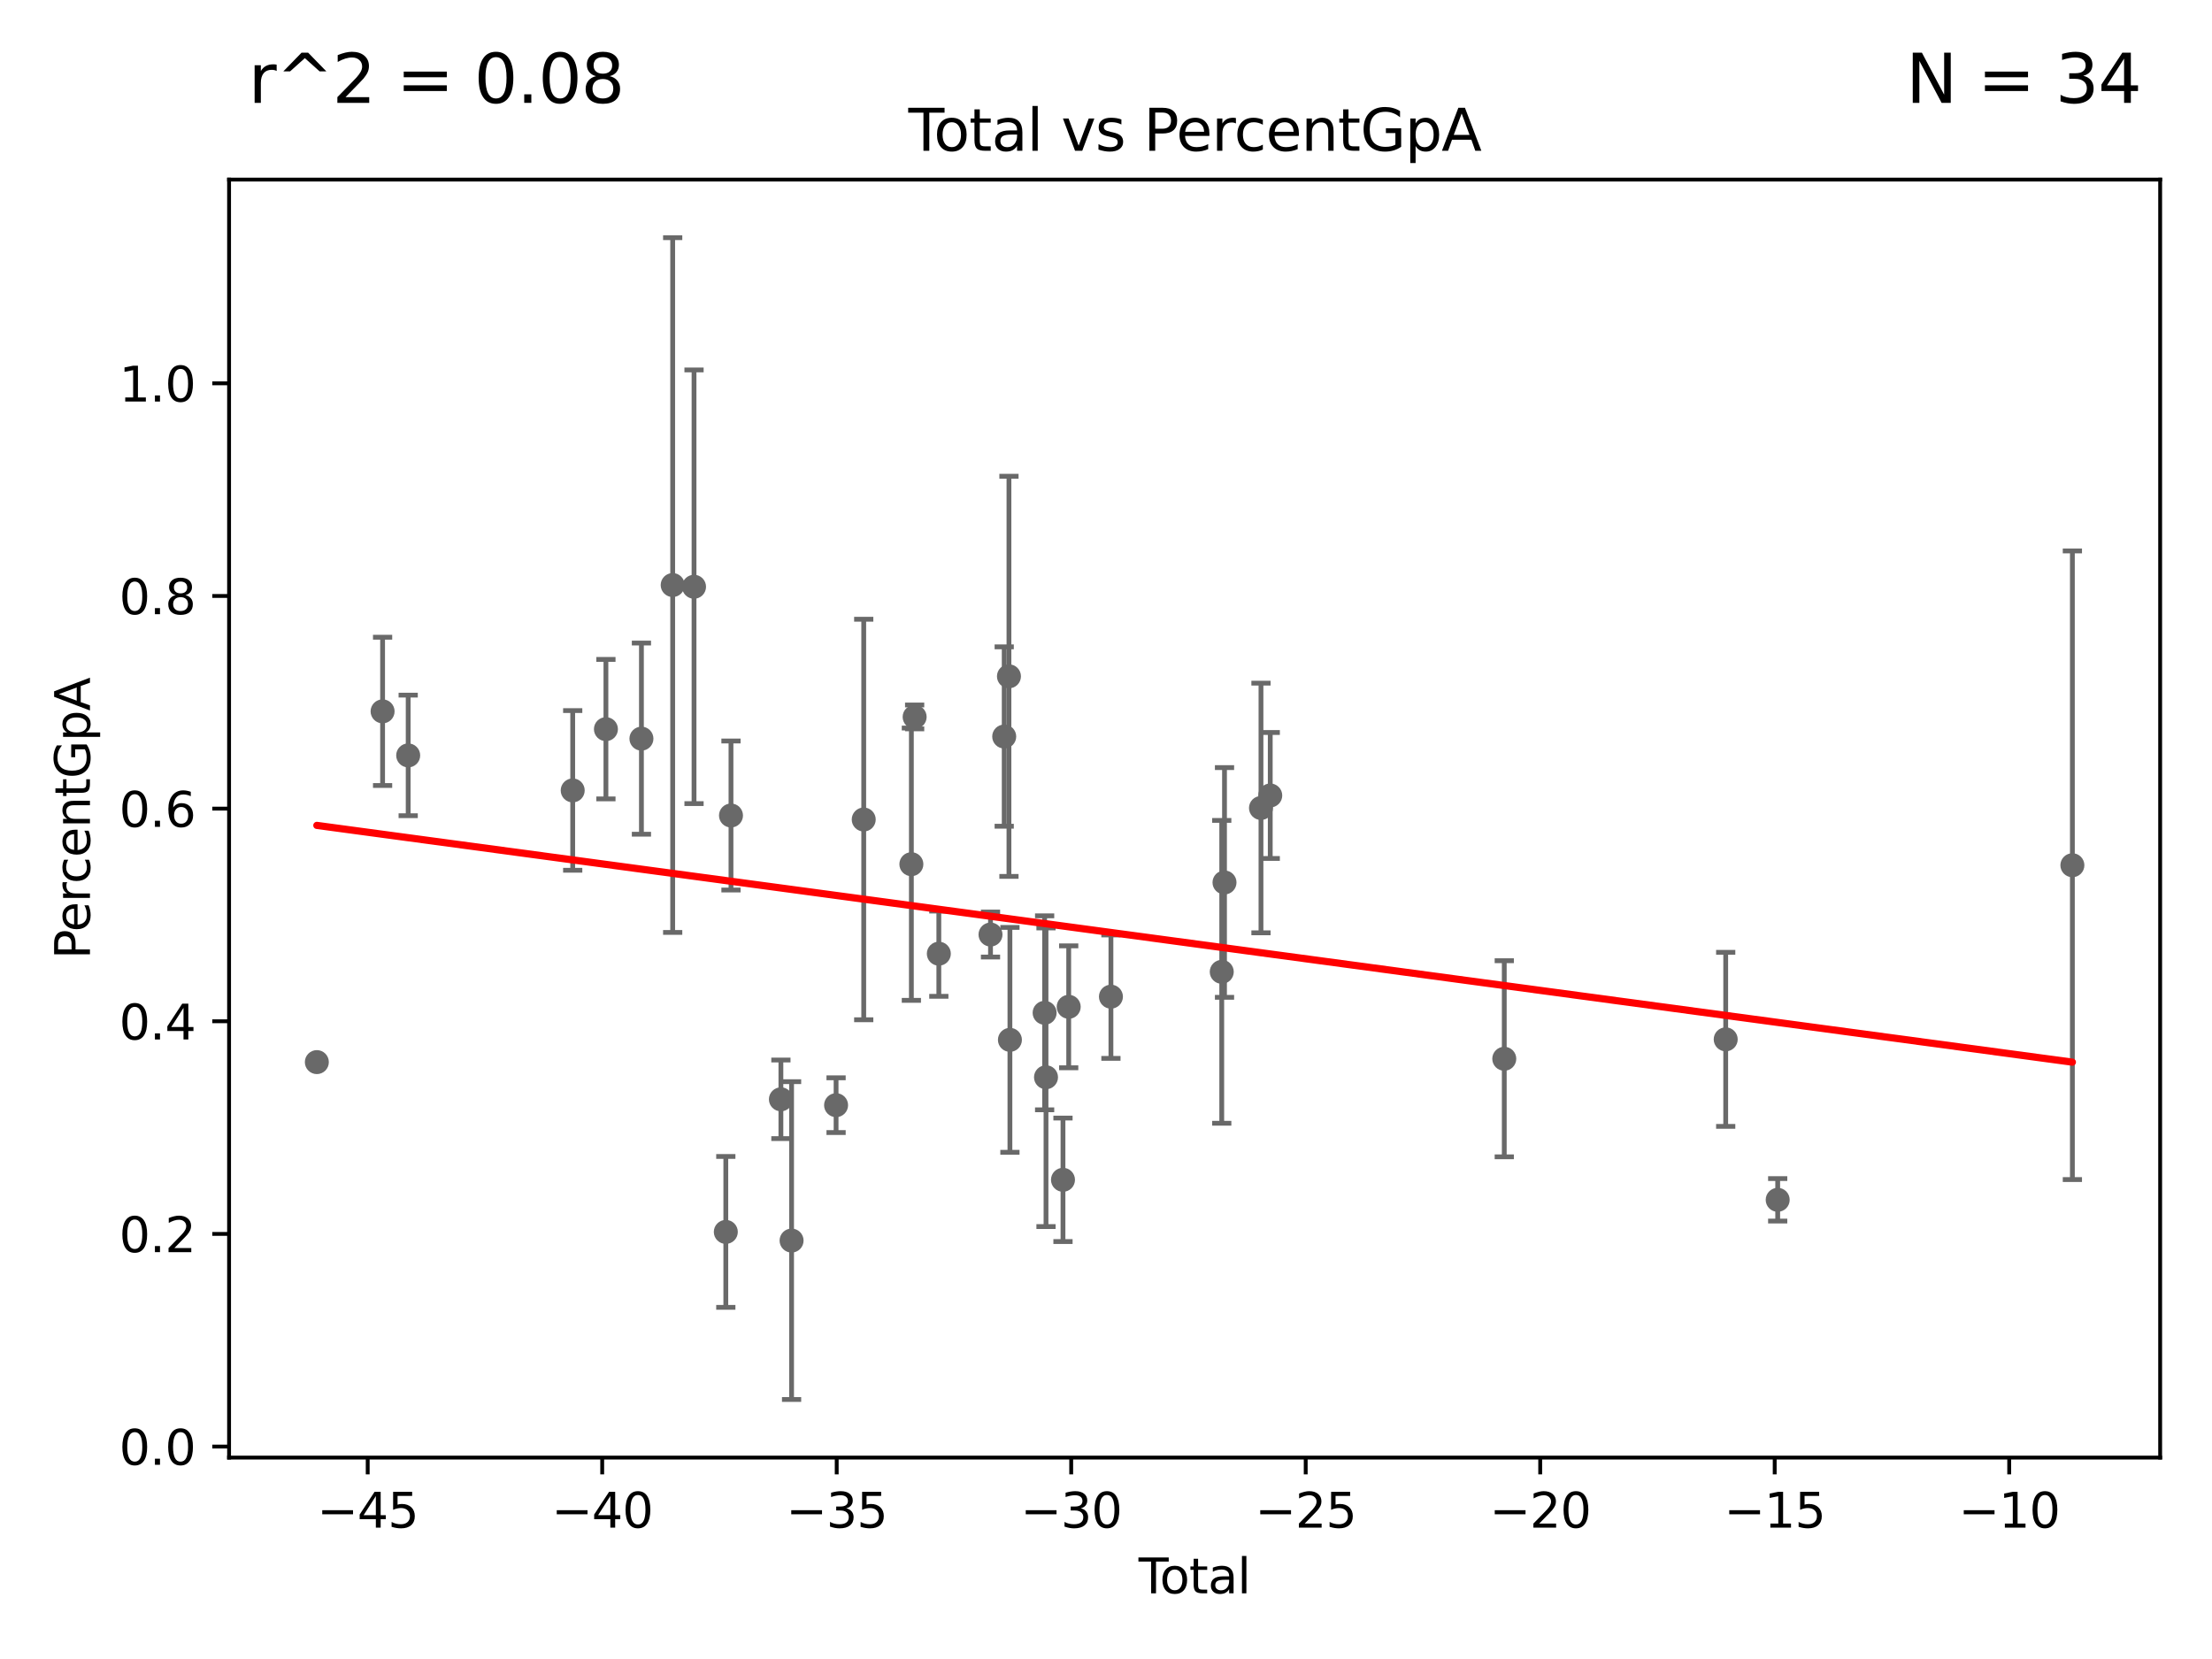 <?xml version="1.0" encoding="utf-8" standalone="no"?>
<!DOCTYPE svg PUBLIC "-//W3C//DTD SVG 1.1//EN"
  "http://www.w3.org/Graphics/SVG/1.1/DTD/svg11.dtd">
<svg xmlns:xlink="http://www.w3.org/1999/xlink" width="460.8pt" height="345.6pt" viewBox="0 0 460.8 345.6" xmlns="http://www.w3.org/2000/svg" version="1.1">
 <defs>
  <style type="text/css">*{stroke-linejoin: round; stroke-linecap: butt}</style>
 </defs>
 <g id="figure_1">
  <g id="patch_1">
   <path d="M 0 345.6 
L 460.8 345.6 
L 460.8 0 
L 0 0 
z
" style="fill: #ffffff"/>
  </g>
  <g id="axes_1">
   <g id="patch_2">
    <path d="M 47.72 303.64 
L 450 303.64 
L 450 37.411 
L 47.72 37.411 
z
" style="fill: #ffffff"/>
   </g>
   <g id="PathCollection_1">
    <defs>
     <path id="m5360272724" d="M 0 1.118 
C 0.297 1.118 0.581 1 0.791 0.791 
C 1 0.581 1.118 0.297 1.118 0 
C 1.118 -0.297 1 -0.581 0.791 -0.791 
C 0.581 -1 0.297 -1.118 0 -1.118 
C -0.297 -1.118 -0.581 -1 -0.791 -0.791 
C -1 -0.581 -1.118 -0.297 -1.118 0 
C -1.118 0.297 -1 0.581 -0.791 0.791 
C -0.581 1 -0.297 1.118 0 1.118 
z
" style="stroke: #696969"/>
    </defs>
    <g clip-path="url(#p14b7d0c9be)">
     <use xlink:href="#m5360272724" x="144.579" y="122.233" style="fill: #696969; stroke: #696969"/>
     <use xlink:href="#m5360272724" x="359.496" y="216.515" style="fill: #696969; stroke: #696969"/>
     <use xlink:href="#m5360272724" x="370.326" y="249.946" style="fill: #696969; stroke: #696969"/>
     <use xlink:href="#m5360272724" x="133.622" y="153.873" style="fill: #696969; stroke: #696969"/>
     <use xlink:href="#m5360272724" x="66.005" y="221.256" style="fill: #696969; stroke: #696969"/>
     <use xlink:href="#m5360272724" x="126.225" y="151.895" style="fill: #696969; stroke: #696969"/>
     <use xlink:href="#m5360272724" x="119.305" y="164.658" style="fill: #696969; stroke: #696969"/>
     <use xlink:href="#m5360272724" x="431.715" y="180.246" style="fill: #696969; stroke: #696969"/>
     <use xlink:href="#m5360272724" x="79.701" y="148.19" style="fill: #696969; stroke: #696969"/>
     <use xlink:href="#m5360272724" x="85.033" y="157.364" style="fill: #696969; stroke: #696969"/>
     <use xlink:href="#m5360272724" x="140.132" y="121.877" style="fill: #696969; stroke: #696969"/>
     <use xlink:href="#m5360272724" x="222.631" y="209.737" style="fill: #696969; stroke: #696969"/>
     <use xlink:href="#m5360272724" x="152.277" y="169.882" style="fill: #696969; stroke: #696969"/>
     <use xlink:href="#m5360272724" x="189.855" y="180.028" style="fill: #696969; stroke: #696969"/>
     <use xlink:href="#m5360272724" x="206.341" y="194.683" style="fill: #696969; stroke: #696969"/>
     <use xlink:href="#m5360272724" x="264.616" y="165.712" style="fill: #696969; stroke: #696969"/>
     <use xlink:href="#m5360272724" x="313.367" y="220.561" style="fill: #696969; stroke: #696969"/>
     <use xlink:href="#m5360272724" x="262.685" y="168.317" style="fill: #696969; stroke: #696969"/>
     <use xlink:href="#m5360272724" x="162.676" y="229.006" style="fill: #696969; stroke: #696969"/>
     <use xlink:href="#m5360272724" x="190.537" y="149.348" style="fill: #696969; stroke: #696969"/>
     <use xlink:href="#m5360272724" x="255.087" y="183.834" style="fill: #696969; stroke: #696969"/>
     <use xlink:href="#m5360272724" x="254.513" y="202.451" style="fill: #696969; stroke: #696969"/>
     <use xlink:href="#m5360272724" x="164.9" y="258.434" style="fill: #696969; stroke: #696969"/>
     <use xlink:href="#m5360272724" x="209.195" y="153.433" style="fill: #696969; stroke: #696969"/>
     <use xlink:href="#m5360272724" x="210.183" y="140.89" style="fill: #696969; stroke: #696969"/>
     <use xlink:href="#m5360272724" x="179.93" y="170.718" style="fill: #696969; stroke: #696969"/>
     <use xlink:href="#m5360272724" x="210.385" y="216.621" style="fill: #696969; stroke: #696969"/>
     <use xlink:href="#m5360272724" x="217.615" y="210.986" style="fill: #696969; stroke: #696969"/>
     <use xlink:href="#m5360272724" x="217.902" y="224.411" style="fill: #696969; stroke: #696969"/>
     <use xlink:href="#m5360272724" x="231.427" y="207.625" style="fill: #696969; stroke: #696969"/>
     <use xlink:href="#m5360272724" x="151.2" y="256.631" style="fill: #696969; stroke: #696969"/>
     <use xlink:href="#m5360272724" x="221.439" y="245.775" style="fill: #696969; stroke: #696969"/>
     <use xlink:href="#m5360272724" x="174.171" y="230.227" style="fill: #696969; stroke: #696969"/>
     <use xlink:href="#m5360272724" x="195.575" y="198.67" style="fill: #696969; stroke: #696969"/>
    </g>
   </g>
   <g id="matplotlib.axis_1">
    <g id="xtick_1">
     <g id="line2d_1">
      <defs>
       <path id="m907063dc72" d="M 0 0 
L 0 3.5 
" style="stroke: #000000; stroke-width: 0.8"/>
      </defs>
      <g>
       <use xlink:href="#m907063dc72" x="76.599" y="303.64" style="stroke: #000000; stroke-width: 0.8"/>
      </g>
     </g>
     <g id="text_1">
      <!-- −45 -->
      <g transform="translate(66.047 318.238)scale(0.1 -0.1)">
       <defs>
        <path id="DejaVuSans-2212" d="M 678 2272 
L 4684 2272 
L 4684 1741 
L 678 1741 
L 678 2272 
z
" transform="scale(0.016)"/>
        <path id="DejaVuSans-34" d="M 2419 4116 
L 825 1625 
L 2419 1625 
L 2419 4116 
z
M 2253 4666 
L 3047 4666 
L 3047 1625 
L 3713 1625 
L 3713 1100 
L 3047 1100 
L 3047 0 
L 2419 0 
L 2419 1100 
L 313 1100 
L 313 1709 
L 2253 4666 
z
" transform="scale(0.016)"/>
        <path id="DejaVuSans-35" d="M 691 4666 
L 3169 4666 
L 3169 4134 
L 1269 4134 
L 1269 2991 
Q 1406 3038 1543 3061 
Q 1681 3084 1819 3084 
Q 2600 3084 3056 2656 
Q 3513 2228 3513 1497 
Q 3513 744 3044 326 
Q 2575 -91 1722 -91 
Q 1428 -91 1123 -41 
Q 819 9 494 109 
L 494 744 
Q 775 591 1075 516 
Q 1375 441 1709 441 
Q 2250 441 2565 725 
Q 2881 1009 2881 1497 
Q 2881 1984 2565 2268 
Q 2250 2553 1709 2553 
Q 1456 2553 1204 2497 
Q 953 2441 691 2322 
L 691 4666 
z
" transform="scale(0.016)"/>
       </defs>
       <use xlink:href="#DejaVuSans-2212"/>
       <use xlink:href="#DejaVuSans-34" x="83.789"/>
       <use xlink:href="#DejaVuSans-35" x="147.412"/>
      </g>
     </g>
    </g>
    <g id="xtick_2">
     <g id="line2d_2">
      <g>
       <use xlink:href="#m907063dc72" x="125.45" y="303.64" style="stroke: #000000; stroke-width: 0.8"/>
      </g>
     </g>
     <g id="text_2">
      <!-- −40 -->
      <g transform="translate(114.898 318.238)scale(0.1 -0.1)">
       <defs>
        <path id="DejaVuSans-30" d="M 2034 4250 
Q 1547 4250 1301 3770 
Q 1056 3291 1056 2328 
Q 1056 1369 1301 889 
Q 1547 409 2034 409 
Q 2525 409 2770 889 
Q 3016 1369 3016 2328 
Q 3016 3291 2770 3770 
Q 2525 4250 2034 4250 
z
M 2034 4750 
Q 2819 4750 3233 4129 
Q 3647 3509 3647 2328 
Q 3647 1150 3233 529 
Q 2819 -91 2034 -91 
Q 1250 -91 836 529 
Q 422 1150 422 2328 
Q 422 3509 836 4129 
Q 1250 4750 2034 4750 
z
" transform="scale(0.016)"/>
       </defs>
       <use xlink:href="#DejaVuSans-2212"/>
       <use xlink:href="#DejaVuSans-34" x="83.789"/>
       <use xlink:href="#DejaVuSans-30" x="147.412"/>
      </g>
     </g>
    </g>
    <g id="xtick_3">
     <g id="line2d_3">
      <g>
       <use xlink:href="#m907063dc72" x="174.301" y="303.64" style="stroke: #000000; stroke-width: 0.8"/>
      </g>
     </g>
     <g id="text_3">
      <!-- −35 -->
      <g transform="translate(163.748 318.238)scale(0.1 -0.1)">
       <defs>
        <path id="DejaVuSans-33" d="M 2597 2516 
Q 3050 2419 3304 2112 
Q 3559 1806 3559 1356 
Q 3559 666 3084 287 
Q 2609 -91 1734 -91 
Q 1441 -91 1130 -33 
Q 819 25 488 141 
L 488 750 
Q 750 597 1062 519 
Q 1375 441 1716 441 
Q 2309 441 2620 675 
Q 2931 909 2931 1356 
Q 2931 1769 2642 2001 
Q 2353 2234 1838 2234 
L 1294 2234 
L 1294 2753 
L 1863 2753 
Q 2328 2753 2575 2939 
Q 2822 3125 2822 3475 
Q 2822 3834 2567 4026 
Q 2313 4219 1838 4219 
Q 1578 4219 1281 4162 
Q 984 4106 628 3988 
L 628 4550 
Q 988 4650 1302 4700 
Q 1616 4750 1894 4750 
Q 2613 4750 3031 4423 
Q 3450 4097 3450 3541 
Q 3450 3153 3228 2886 
Q 3006 2619 2597 2516 
z
" transform="scale(0.016)"/>
       </defs>
       <use xlink:href="#DejaVuSans-2212"/>
       <use xlink:href="#DejaVuSans-33" x="83.789"/>
       <use xlink:href="#DejaVuSans-35" x="147.412"/>
      </g>
     </g>
    </g>
    <g id="xtick_4">
     <g id="line2d_4">
      <g>
       <use xlink:href="#m907063dc72" x="223.151" y="303.64" style="stroke: #000000; stroke-width: 0.8"/>
      </g>
     </g>
     <g id="text_4">
      <!-- −30 -->
      <g transform="translate(212.599 318.238)scale(0.1 -0.1)">
       <use xlink:href="#DejaVuSans-2212"/>
       <use xlink:href="#DejaVuSans-33" x="83.789"/>
       <use xlink:href="#DejaVuSans-30" x="147.412"/>
      </g>
     </g>
    </g>
    <g id="xtick_5">
     <g id="line2d_5">
      <g>
       <use xlink:href="#m907063dc72" x="272.002" y="303.64" style="stroke: #000000; stroke-width: 0.8"/>
      </g>
     </g>
     <g id="text_5">
      <!-- −25 -->
      <g transform="translate(261.45 318.238)scale(0.1 -0.1)">
       <defs>
        <path id="DejaVuSans-32" d="M 1228 531 
L 3431 531 
L 3431 0 
L 469 0 
L 469 531 
Q 828 903 1448 1529 
Q 2069 2156 2228 2338 
Q 2531 2678 2651 2914 
Q 2772 3150 2772 3378 
Q 2772 3750 2511 3984 
Q 2250 4219 1831 4219 
Q 1534 4219 1204 4116 
Q 875 4013 500 3803 
L 500 4441 
Q 881 4594 1212 4672 
Q 1544 4750 1819 4750 
Q 2544 4750 2975 4387 
Q 3406 4025 3406 3419 
Q 3406 3131 3298 2873 
Q 3191 2616 2906 2266 
Q 2828 2175 2409 1742 
Q 1991 1309 1228 531 
z
" transform="scale(0.016)"/>
       </defs>
       <use xlink:href="#DejaVuSans-2212"/>
       <use xlink:href="#DejaVuSans-32" x="83.789"/>
       <use xlink:href="#DejaVuSans-35" x="147.412"/>
      </g>
     </g>
    </g>
    <g id="xtick_6">
     <g id="line2d_6">
      <g>
       <use xlink:href="#m907063dc72" x="320.853" y="303.64" style="stroke: #000000; stroke-width: 0.8"/>
      </g>
     </g>
     <g id="text_6">
      <!-- −20 -->
      <g transform="translate(310.3 318.238)scale(0.1 -0.1)">
       <use xlink:href="#DejaVuSans-2212"/>
       <use xlink:href="#DejaVuSans-32" x="83.789"/>
       <use xlink:href="#DejaVuSans-30" x="147.412"/>
      </g>
     </g>
    </g>
    <g id="xtick_7">
     <g id="line2d_7">
      <g>
       <use xlink:href="#m907063dc72" x="369.703" y="303.64" style="stroke: #000000; stroke-width: 0.8"/>
      </g>
     </g>
     <g id="text_7">
      <!-- −15 -->
      <g transform="translate(359.151 318.238)scale(0.1 -0.1)">
       <defs>
        <path id="DejaVuSans-31" d="M 794 531 
L 1825 531 
L 1825 4091 
L 703 3866 
L 703 4441 
L 1819 4666 
L 2450 4666 
L 2450 531 
L 3481 531 
L 3481 0 
L 794 0 
L 794 531 
z
" transform="scale(0.016)"/>
       </defs>
       <use xlink:href="#DejaVuSans-2212"/>
       <use xlink:href="#DejaVuSans-31" x="83.789"/>
       <use xlink:href="#DejaVuSans-35" x="147.412"/>
      </g>
     </g>
    </g>
    <g id="xtick_8">
     <g id="line2d_8">
      <g>
       <use xlink:href="#m907063dc72" x="418.554" y="303.64" style="stroke: #000000; stroke-width: 0.8"/>
      </g>
     </g>
     <g id="text_8">
      <!-- −10 -->
      <g transform="translate(408.002 318.238)scale(0.1 -0.1)">
       <use xlink:href="#DejaVuSans-2212"/>
       <use xlink:href="#DejaVuSans-31" x="83.789"/>
       <use xlink:href="#DejaVuSans-30" x="147.412"/>
      </g>
     </g>
    </g>
    <g id="text_9">
     <!-- Total -->
     <g transform="translate(237.183 331.917)scale(0.1 -0.1)">
      <defs>
       <path id="DejaVuSans-54" d="M -19 4666 
L 3928 4666 
L 3928 4134 
L 2272 4134 
L 2272 0 
L 1638 0 
L 1638 4134 
L -19 4134 
L -19 4666 
z
" transform="scale(0.016)"/>
       <path id="DejaVuSans-6f" d="M 1959 3097 
Q 1497 3097 1228 2736 
Q 959 2375 959 1747 
Q 959 1119 1226 758 
Q 1494 397 1959 397 
Q 2419 397 2687 759 
Q 2956 1122 2956 1747 
Q 2956 2369 2687 2733 
Q 2419 3097 1959 3097 
z
M 1959 3584 
Q 2709 3584 3137 3096 
Q 3566 2609 3566 1747 
Q 3566 888 3137 398 
Q 2709 -91 1959 -91 
Q 1206 -91 779 398 
Q 353 888 353 1747 
Q 353 2609 779 3096 
Q 1206 3584 1959 3584 
z
" transform="scale(0.016)"/>
       <path id="DejaVuSans-74" d="M 1172 4494 
L 1172 3500 
L 2356 3500 
L 2356 3053 
L 1172 3053 
L 1172 1153 
Q 1172 725 1289 603 
Q 1406 481 1766 481 
L 2356 481 
L 2356 0 
L 1766 0 
Q 1100 0 847 248 
Q 594 497 594 1153 
L 594 3053 
L 172 3053 
L 172 3500 
L 594 3500 
L 594 4494 
L 1172 4494 
z
" transform="scale(0.016)"/>
       <path id="DejaVuSans-61" d="M 2194 1759 
Q 1497 1759 1228 1600 
Q 959 1441 959 1056 
Q 959 750 1161 570 
Q 1363 391 1709 391 
Q 2188 391 2477 730 
Q 2766 1069 2766 1631 
L 2766 1759 
L 2194 1759 
z
M 3341 1997 
L 3341 0 
L 2766 0 
L 2766 531 
Q 2569 213 2275 61 
Q 1981 -91 1556 -91 
Q 1019 -91 701 211 
Q 384 513 384 1019 
Q 384 1609 779 1909 
Q 1175 2209 1959 2209 
L 2766 2209 
L 2766 2266 
Q 2766 2663 2505 2880 
Q 2244 3097 1772 3097 
Q 1472 3097 1187 3025 
Q 903 2953 641 2809 
L 641 3341 
Q 956 3463 1253 3523 
Q 1550 3584 1831 3584 
Q 2591 3584 2966 3190 
Q 3341 2797 3341 1997 
z
" transform="scale(0.016)"/>
       <path id="DejaVuSans-6c" d="M 603 4863 
L 1178 4863 
L 1178 0 
L 603 0 
L 603 4863 
z
" transform="scale(0.016)"/>
      </defs>
      <use xlink:href="#DejaVuSans-54"/>
      <use xlink:href="#DejaVuSans-6f" x="44.084"/>
      <use xlink:href="#DejaVuSans-74" x="105.266"/>
      <use xlink:href="#DejaVuSans-61" x="144.475"/>
      <use xlink:href="#DejaVuSans-6c" x="205.754"/>
     </g>
    </g>
   </g>
   <g id="matplotlib.axis_2">
    <g id="ytick_1">
     <g id="line2d_9">
      <defs>
       <path id="md7bda07e47" d="M 0 0 
L -3.5 0 
" style="stroke: #000000; stroke-width: 0.8"/>
      </defs>
      <g>
       <use xlink:href="#md7bda07e47" x="47.72" y="301.343" style="stroke: #000000; stroke-width: 0.8"/>
      </g>
     </g>
     <g id="text_10">
      <!-- 0.0 -->
      <g transform="translate(24.817 305.142)scale(0.1 -0.1)">
       <defs>
        <path id="DejaVuSans-2e" d="M 684 794 
L 1344 794 
L 1344 0 
L 684 0 
L 684 794 
z
" transform="scale(0.016)"/>
       </defs>
       <use xlink:href="#DejaVuSans-30"/>
       <use xlink:href="#DejaVuSans-2e" x="63.623"/>
       <use xlink:href="#DejaVuSans-30" x="95.41"/>
      </g>
     </g>
    </g>
    <g id="ytick_2">
     <g id="line2d_10">
      <g>
       <use xlink:href="#md7bda07e47" x="47.72" y="257.044" style="stroke: #000000; stroke-width: 0.8"/>
      </g>
     </g>
     <g id="text_11">
      <!-- 0.2 -->
      <g transform="translate(24.817 260.844)scale(0.1 -0.1)">
       <use xlink:href="#DejaVuSans-30"/>
       <use xlink:href="#DejaVuSans-2e" x="63.623"/>
       <use xlink:href="#DejaVuSans-32" x="95.41"/>
      </g>
     </g>
    </g>
    <g id="ytick_3">
     <g id="line2d_11">
      <g>
       <use xlink:href="#md7bda07e47" x="47.72" y="212.746" style="stroke: #000000; stroke-width: 0.8"/>
      </g>
     </g>
     <g id="text_12">
      <!-- 0.4 -->
      <g transform="translate(24.817 216.545)scale(0.1 -0.1)">
       <use xlink:href="#DejaVuSans-30"/>
       <use xlink:href="#DejaVuSans-2e" x="63.623"/>
       <use xlink:href="#DejaVuSans-34" x="95.41"/>
      </g>
     </g>
    </g>
    <g id="ytick_4">
     <g id="line2d_12">
      <g>
       <use xlink:href="#md7bda07e47" x="47.72" y="168.448" style="stroke: #000000; stroke-width: 0.8"/>
      </g>
     </g>
     <g id="text_13">
      <!-- 0.6 -->
      <g transform="translate(24.817 172.247)scale(0.1 -0.1)">
       <defs>
        <path id="DejaVuSans-36" d="M 2113 2584 
Q 1688 2584 1439 2293 
Q 1191 2003 1191 1497 
Q 1191 994 1439 701 
Q 1688 409 2113 409 
Q 2538 409 2786 701 
Q 3034 994 3034 1497 
Q 3034 2003 2786 2293 
Q 2538 2584 2113 2584 
z
M 3366 4563 
L 3366 3988 
Q 3128 4100 2886 4159 
Q 2644 4219 2406 4219 
Q 1781 4219 1451 3797 
Q 1122 3375 1075 2522 
Q 1259 2794 1537 2939 
Q 1816 3084 2150 3084 
Q 2853 3084 3261 2657 
Q 3669 2231 3669 1497 
Q 3669 778 3244 343 
Q 2819 -91 2113 -91 
Q 1303 -91 875 529 
Q 447 1150 447 2328 
Q 447 3434 972 4092 
Q 1497 4750 2381 4750 
Q 2619 4750 2861 4703 
Q 3103 4656 3366 4563 
z
" transform="scale(0.016)"/>
       </defs>
       <use xlink:href="#DejaVuSans-30"/>
       <use xlink:href="#DejaVuSans-2e" x="63.623"/>
       <use xlink:href="#DejaVuSans-36" x="95.41"/>
      </g>
     </g>
    </g>
    <g id="ytick_5">
     <g id="line2d_13">
      <g>
       <use xlink:href="#md7bda07e47" x="47.72" y="124.149" style="stroke: #000000; stroke-width: 0.8"/>
      </g>
     </g>
     <g id="text_14">
      <!-- 0.8 -->
      <g transform="translate(24.817 127.948)scale(0.1 -0.1)">
       <defs>
        <path id="DejaVuSans-38" d="M 2034 2216 
Q 1584 2216 1326 1975 
Q 1069 1734 1069 1313 
Q 1069 891 1326 650 
Q 1584 409 2034 409 
Q 2484 409 2743 651 
Q 3003 894 3003 1313 
Q 3003 1734 2745 1975 
Q 2488 2216 2034 2216 
z
M 1403 2484 
Q 997 2584 770 2862 
Q 544 3141 544 3541 
Q 544 4100 942 4425 
Q 1341 4750 2034 4750 
Q 2731 4750 3128 4425 
Q 3525 4100 3525 3541 
Q 3525 3141 3298 2862 
Q 3072 2584 2669 2484 
Q 3125 2378 3379 2068 
Q 3634 1759 3634 1313 
Q 3634 634 3220 271 
Q 2806 -91 2034 -91 
Q 1263 -91 848 271 
Q 434 634 434 1313 
Q 434 1759 690 2068 
Q 947 2378 1403 2484 
z
M 1172 3481 
Q 1172 3119 1398 2916 
Q 1625 2713 2034 2713 
Q 2441 2713 2670 2916 
Q 2900 3119 2900 3481 
Q 2900 3844 2670 4047 
Q 2441 4250 2034 4250 
Q 1625 4250 1398 4047 
Q 1172 3844 1172 3481 
z
" transform="scale(0.016)"/>
       </defs>
       <use xlink:href="#DejaVuSans-30"/>
       <use xlink:href="#DejaVuSans-2e" x="63.623"/>
       <use xlink:href="#DejaVuSans-38" x="95.41"/>
      </g>
     </g>
    </g>
    <g id="ytick_6">
     <g id="line2d_14">
      <g>
       <use xlink:href="#md7bda07e47" x="47.72" y="79.851" style="stroke: #000000; stroke-width: 0.8"/>
      </g>
     </g>
     <g id="text_15">
      <!-- 1.0 -->
      <g transform="translate(24.817 83.65)scale(0.1 -0.1)">
       <use xlink:href="#DejaVuSans-31"/>
       <use xlink:href="#DejaVuSans-2e" x="63.623"/>
       <use xlink:href="#DejaVuSans-30" x="95.41"/>
      </g>
     </g>
    </g>
    <g id="text_16">
     <!-- PercentGpA -->
     <g transform="translate(18.737 199.802)rotate(-90)scale(0.1 -0.1)">
      <defs>
       <path id="DejaVuSans-50" d="M 1259 4147 
L 1259 2394 
L 2053 2394 
Q 2494 2394 2734 2622 
Q 2975 2850 2975 3272 
Q 2975 3691 2734 3919 
Q 2494 4147 2053 4147 
L 1259 4147 
z
M 628 4666 
L 2053 4666 
Q 2838 4666 3239 4311 
Q 3641 3956 3641 3272 
Q 3641 2581 3239 2228 
Q 2838 1875 2053 1875 
L 1259 1875 
L 1259 0 
L 628 0 
L 628 4666 
z
" transform="scale(0.016)"/>
       <path id="DejaVuSans-65" d="M 3597 1894 
L 3597 1613 
L 953 1613 
Q 991 1019 1311 708 
Q 1631 397 2203 397 
Q 2534 397 2845 478 
Q 3156 559 3463 722 
L 3463 178 
Q 3153 47 2828 -22 
Q 2503 -91 2169 -91 
Q 1331 -91 842 396 
Q 353 884 353 1716 
Q 353 2575 817 3079 
Q 1281 3584 2069 3584 
Q 2775 3584 3186 3129 
Q 3597 2675 3597 1894 
z
M 3022 2063 
Q 3016 2534 2758 2815 
Q 2500 3097 2075 3097 
Q 1594 3097 1305 2825 
Q 1016 2553 972 2059 
L 3022 2063 
z
" transform="scale(0.016)"/>
       <path id="DejaVuSans-72" d="M 2631 2963 
Q 2534 3019 2420 3045 
Q 2306 3072 2169 3072 
Q 1681 3072 1420 2755 
Q 1159 2438 1159 1844 
L 1159 0 
L 581 0 
L 581 3500 
L 1159 3500 
L 1159 2956 
Q 1341 3275 1631 3429 
Q 1922 3584 2338 3584 
Q 2397 3584 2469 3576 
Q 2541 3569 2628 3553 
L 2631 2963 
z
" transform="scale(0.016)"/>
       <path id="DejaVuSans-63" d="M 3122 3366 
L 3122 2828 
Q 2878 2963 2633 3030 
Q 2388 3097 2138 3097 
Q 1578 3097 1268 2742 
Q 959 2388 959 1747 
Q 959 1106 1268 751 
Q 1578 397 2138 397 
Q 2388 397 2633 464 
Q 2878 531 3122 666 
L 3122 134 
Q 2881 22 2623 -34 
Q 2366 -91 2075 -91 
Q 1284 -91 818 406 
Q 353 903 353 1747 
Q 353 2603 823 3093 
Q 1294 3584 2113 3584 
Q 2378 3584 2631 3529 
Q 2884 3475 3122 3366 
z
" transform="scale(0.016)"/>
       <path id="DejaVuSans-6e" d="M 3513 2113 
L 3513 0 
L 2938 0 
L 2938 2094 
Q 2938 2591 2744 2837 
Q 2550 3084 2163 3084 
Q 1697 3084 1428 2787 
Q 1159 2491 1159 1978 
L 1159 0 
L 581 0 
L 581 3500 
L 1159 3500 
L 1159 2956 
Q 1366 3272 1645 3428 
Q 1925 3584 2291 3584 
Q 2894 3584 3203 3211 
Q 3513 2838 3513 2113 
z
" transform="scale(0.016)"/>
       <path id="DejaVuSans-47" d="M 3809 666 
L 3809 1919 
L 2778 1919 
L 2778 2438 
L 4434 2438 
L 4434 434 
Q 4069 175 3628 42 
Q 3188 -91 2688 -91 
Q 1594 -91 976 548 
Q 359 1188 359 2328 
Q 359 3472 976 4111 
Q 1594 4750 2688 4750 
Q 3144 4750 3555 4637 
Q 3966 4525 4313 4306 
L 4313 3634 
Q 3963 3931 3569 4081 
Q 3175 4231 2741 4231 
Q 1884 4231 1454 3753 
Q 1025 3275 1025 2328 
Q 1025 1384 1454 906 
Q 1884 428 2741 428 
Q 3075 428 3337 486 
Q 3600 544 3809 666 
z
" transform="scale(0.016)"/>
       <path id="DejaVuSans-70" d="M 1159 525 
L 1159 -1331 
L 581 -1331 
L 581 3500 
L 1159 3500 
L 1159 2969 
Q 1341 3281 1617 3432 
Q 1894 3584 2278 3584 
Q 2916 3584 3314 3078 
Q 3713 2572 3713 1747 
Q 3713 922 3314 415 
Q 2916 -91 2278 -91 
Q 1894 -91 1617 61 
Q 1341 213 1159 525 
z
M 3116 1747 
Q 3116 2381 2855 2742 
Q 2594 3103 2138 3103 
Q 1681 3103 1420 2742 
Q 1159 2381 1159 1747 
Q 1159 1113 1420 752 
Q 1681 391 2138 391 
Q 2594 391 2855 752 
Q 3116 1113 3116 1747 
z
" transform="scale(0.016)"/>
       <path id="DejaVuSans-41" d="M 2188 4044 
L 1331 1722 
L 3047 1722 
L 2188 4044 
z
M 1831 4666 
L 2547 4666 
L 4325 0 
L 3669 0 
L 3244 1197 
L 1141 1197 
L 716 0 
L 50 0 
L 1831 4666 
z
" transform="scale(0.016)"/>
      </defs>
      <use xlink:href="#DejaVuSans-50"/>
      <use xlink:href="#DejaVuSans-65" x="56.678"/>
      <use xlink:href="#DejaVuSans-72" x="118.201"/>
      <use xlink:href="#DejaVuSans-63" x="157.064"/>
      <use xlink:href="#DejaVuSans-65" x="212.045"/>
      <use xlink:href="#DejaVuSans-6e" x="273.568"/>
      <use xlink:href="#DejaVuSans-74" x="336.947"/>
      <use xlink:href="#DejaVuSans-47" x="376.156"/>
      <use xlink:href="#DejaVuSans-70" x="453.646"/>
      <use xlink:href="#DejaVuSans-41" x="517.123"/>
     </g>
    </g>
   </g>
   <g id="LineCollection_1">
    <path d="M 144.579 167.402 
L 144.579 77.064 
" clip-path="url(#p14b7d0c9be)" style="fill: none; stroke: #696969"/>
    <path d="M 359.496 234.644 
L 359.496 198.387 
" clip-path="url(#p14b7d0c9be)" style="fill: none; stroke: #696969"/>
    <path d="M 370.326 254.368 
L 370.326 245.524 
" clip-path="url(#p14b7d0c9be)" style="fill: none; stroke: #696969"/>
    <path d="M 133.622 173.785 
L 133.622 133.961 
" clip-path="url(#p14b7d0c9be)" style="fill: none; stroke: #696969"/>
    <path d="M 66.005 221.884 
L 66.005 220.628 
" clip-path="url(#p14b7d0c9be)" style="fill: none; stroke: #696969"/>
    <path d="M 126.225 166.423 
L 126.225 137.367 
" clip-path="url(#p14b7d0c9be)" style="fill: none; stroke: #696969"/>
    <path d="M 119.305 181.292 
L 119.305 148.025 
" clip-path="url(#p14b7d0c9be)" style="fill: none; stroke: #696969"/>
    <path d="M 431.715 245.723 
L 431.715 114.77 
" clip-path="url(#p14b7d0c9be)" style="fill: none; stroke: #696969"/>
    <path d="M 79.701 163.632 
L 79.701 132.748 
" clip-path="url(#p14b7d0c9be)" style="fill: none; stroke: #696969"/>
    <path d="M 85.033 169.924 
L 85.033 144.804 
" clip-path="url(#p14b7d0c9be)" style="fill: none; stroke: #696969"/>
    <path d="M 140.132 194.241 
L 140.132 49.513 
" clip-path="url(#p14b7d0c9be)" style="fill: none; stroke: #696969"/>
    <path d="M 222.631 222.436 
L 222.631 197.037 
" clip-path="url(#p14b7d0c9be)" style="fill: none; stroke: #696969"/>
    <path d="M 152.277 185.404 
L 152.277 154.361 
" clip-path="url(#p14b7d0c9be)" style="fill: none; stroke: #696969"/>
    <path d="M 189.855 208.394 
L 189.855 151.662 
" clip-path="url(#p14b7d0c9be)" style="fill: none; stroke: #696969"/>
    <path d="M 206.341 199.369 
L 206.341 189.997 
" clip-path="url(#p14b7d0c9be)" style="fill: none; stroke: #696969"/>
    <path d="M 264.616 178.831 
L 264.616 152.592 
" clip-path="url(#p14b7d0c9be)" style="fill: none; stroke: #696969"/>
    <path d="M 313.367 240.988 
L 313.367 200.133 
" clip-path="url(#p14b7d0c9be)" style="fill: none; stroke: #696969"/>
    <path d="M 262.685 194.322 
L 262.685 142.312 
" clip-path="url(#p14b7d0c9be)" style="fill: none; stroke: #696969"/>
    <path d="M 162.676 237.193 
L 162.676 220.818 
" clip-path="url(#p14b7d0c9be)" style="fill: none; stroke: #696969"/>
    <path d="M 190.537 151.835 
L 190.537 146.861 
" clip-path="url(#p14b7d0c9be)" style="fill: none; stroke: #696969"/>
    <path d="M 255.087 207.763 
L 255.087 159.905 
" clip-path="url(#p14b7d0c9be)" style="fill: none; stroke: #696969"/>
    <path d="M 254.513 233.992 
L 254.513 170.91 
" clip-path="url(#p14b7d0c9be)" style="fill: none; stroke: #696969"/>
    <path d="M 164.9 291.539 
L 164.9 225.329 
" clip-path="url(#p14b7d0c9be)" style="fill: none; stroke: #696969"/>
    <path d="M 209.195 172.117 
L 209.195 134.75 
" clip-path="url(#p14b7d0c9be)" style="fill: none; stroke: #696969"/>
    <path d="M 210.183 182.566 
L 210.183 99.214 
" clip-path="url(#p14b7d0c9be)" style="fill: none; stroke: #696969"/>
    <path d="M 179.93 212.435 
L 179.93 129 
" clip-path="url(#p14b7d0c9be)" style="fill: none; stroke: #696969"/>
    <path d="M 210.385 240.047 
L 210.385 193.195 
" clip-path="url(#p14b7d0c9be)" style="fill: none; stroke: #696969"/>
    <path d="M 217.615 231.189 
L 217.615 190.783 
" clip-path="url(#p14b7d0c9be)" style="fill: none; stroke: #696969"/>
    <path d="M 217.902 255.518 
L 217.902 193.305 
" clip-path="url(#p14b7d0c9be)" style="fill: none; stroke: #696969"/>
    <path d="M 231.427 220.479 
L 231.427 194.77 
" clip-path="url(#p14b7d0c9be)" style="fill: none; stroke: #696969"/>
    <path d="M 151.2 272.348 
L 151.2 240.914 
" clip-path="url(#p14b7d0c9be)" style="fill: none; stroke: #696969"/>
    <path d="M 221.439 258.638 
L 221.439 232.912 
" clip-path="url(#p14b7d0c9be)" style="fill: none; stroke: #696969"/>
    <path d="M 174.171 235.93 
L 174.171 224.525 
" clip-path="url(#p14b7d0c9be)" style="fill: none; stroke: #696969"/>
    <path d="M 195.575 207.553 
L 195.575 189.787 
" clip-path="url(#p14b7d0c9be)" style="fill: none; stroke: #696969"/>
   </g>
   <g id="line2d_15">
    <defs>
     <path id="me3026a5d3d" d="M 2 0 
L -2 -0 
" style="stroke: #696969"/>
    </defs>
    <g clip-path="url(#p14b7d0c9be)">
     <use xlink:href="#me3026a5d3d" x="144.579" y="167.402" style="fill: #696969; stroke: #696969"/>
     <use xlink:href="#me3026a5d3d" x="359.496" y="234.644" style="fill: #696969; stroke: #696969"/>
     <use xlink:href="#me3026a5d3d" x="370.326" y="254.368" style="fill: #696969; stroke: #696969"/>
     <use xlink:href="#me3026a5d3d" x="133.622" y="173.785" style="fill: #696969; stroke: #696969"/>
     <use xlink:href="#me3026a5d3d" x="66.005" y="221.884" style="fill: #696969; stroke: #696969"/>
     <use xlink:href="#me3026a5d3d" x="126.225" y="166.423" style="fill: #696969; stroke: #696969"/>
     <use xlink:href="#me3026a5d3d" x="119.305" y="181.292" style="fill: #696969; stroke: #696969"/>
     <use xlink:href="#me3026a5d3d" x="431.715" y="245.723" style="fill: #696969; stroke: #696969"/>
     <use xlink:href="#me3026a5d3d" x="79.701" y="163.632" style="fill: #696969; stroke: #696969"/>
     <use xlink:href="#me3026a5d3d" x="85.033" y="169.924" style="fill: #696969; stroke: #696969"/>
     <use xlink:href="#me3026a5d3d" x="140.132" y="194.241" style="fill: #696969; stroke: #696969"/>
     <use xlink:href="#me3026a5d3d" x="222.631" y="222.436" style="fill: #696969; stroke: #696969"/>
     <use xlink:href="#me3026a5d3d" x="152.277" y="185.404" style="fill: #696969; stroke: #696969"/>
     <use xlink:href="#me3026a5d3d" x="189.855" y="208.394" style="fill: #696969; stroke: #696969"/>
     <use xlink:href="#me3026a5d3d" x="206.341" y="199.369" style="fill: #696969; stroke: #696969"/>
     <use xlink:href="#me3026a5d3d" x="264.616" y="178.831" style="fill: #696969; stroke: #696969"/>
     <use xlink:href="#me3026a5d3d" x="313.367" y="240.988" style="fill: #696969; stroke: #696969"/>
     <use xlink:href="#me3026a5d3d" x="262.685" y="194.322" style="fill: #696969; stroke: #696969"/>
     <use xlink:href="#me3026a5d3d" x="162.676" y="237.193" style="fill: #696969; stroke: #696969"/>
     <use xlink:href="#me3026a5d3d" x="190.537" y="151.835" style="fill: #696969; stroke: #696969"/>
     <use xlink:href="#me3026a5d3d" x="255.087" y="207.763" style="fill: #696969; stroke: #696969"/>
     <use xlink:href="#me3026a5d3d" x="254.513" y="233.992" style="fill: #696969; stroke: #696969"/>
     <use xlink:href="#me3026a5d3d" x="164.9" y="291.539" style="fill: #696969; stroke: #696969"/>
     <use xlink:href="#me3026a5d3d" x="209.195" y="172.117" style="fill: #696969; stroke: #696969"/>
     <use xlink:href="#me3026a5d3d" x="210.183" y="182.566" style="fill: #696969; stroke: #696969"/>
     <use xlink:href="#me3026a5d3d" x="179.93" y="212.435" style="fill: #696969; stroke: #696969"/>
     <use xlink:href="#me3026a5d3d" x="210.385" y="240.047" style="fill: #696969; stroke: #696969"/>
     <use xlink:href="#me3026a5d3d" x="217.615" y="231.189" style="fill: #696969; stroke: #696969"/>
     <use xlink:href="#me3026a5d3d" x="217.902" y="255.518" style="fill: #696969; stroke: #696969"/>
     <use xlink:href="#me3026a5d3d" x="231.427" y="220.479" style="fill: #696969; stroke: #696969"/>
     <use xlink:href="#me3026a5d3d" x="151.2" y="272.348" style="fill: #696969; stroke: #696969"/>
     <use xlink:href="#me3026a5d3d" x="221.439" y="258.638" style="fill: #696969; stroke: #696969"/>
     <use xlink:href="#me3026a5d3d" x="174.171" y="235.93" style="fill: #696969; stroke: #696969"/>
     <use xlink:href="#me3026a5d3d" x="195.575" y="207.553" style="fill: #696969; stroke: #696969"/>
    </g>
   </g>
   <g id="line2d_16">
    <g clip-path="url(#p14b7d0c9be)">
     <use xlink:href="#me3026a5d3d" x="144.579" y="77.064" style="fill: #696969; stroke: #696969"/>
     <use xlink:href="#me3026a5d3d" x="359.496" y="198.387" style="fill: #696969; stroke: #696969"/>
     <use xlink:href="#me3026a5d3d" x="370.326" y="245.524" style="fill: #696969; stroke: #696969"/>
     <use xlink:href="#me3026a5d3d" x="133.622" y="133.961" style="fill: #696969; stroke: #696969"/>
     <use xlink:href="#me3026a5d3d" x="66.005" y="220.628" style="fill: #696969; stroke: #696969"/>
     <use xlink:href="#me3026a5d3d" x="126.225" y="137.367" style="fill: #696969; stroke: #696969"/>
     <use xlink:href="#me3026a5d3d" x="119.305" y="148.025" style="fill: #696969; stroke: #696969"/>
     <use xlink:href="#me3026a5d3d" x="431.715" y="114.77" style="fill: #696969; stroke: #696969"/>
     <use xlink:href="#me3026a5d3d" x="79.701" y="132.748" style="fill: #696969; stroke: #696969"/>
     <use xlink:href="#me3026a5d3d" x="85.033" y="144.804" style="fill: #696969; stroke: #696969"/>
     <use xlink:href="#me3026a5d3d" x="140.132" y="49.513" style="fill: #696969; stroke: #696969"/>
     <use xlink:href="#me3026a5d3d" x="222.631" y="197.037" style="fill: #696969; stroke: #696969"/>
     <use xlink:href="#me3026a5d3d" x="152.277" y="154.361" style="fill: #696969; stroke: #696969"/>
     <use xlink:href="#me3026a5d3d" x="189.855" y="151.662" style="fill: #696969; stroke: #696969"/>
     <use xlink:href="#me3026a5d3d" x="206.341" y="189.997" style="fill: #696969; stroke: #696969"/>
     <use xlink:href="#me3026a5d3d" x="264.616" y="152.592" style="fill: #696969; stroke: #696969"/>
     <use xlink:href="#me3026a5d3d" x="313.367" y="200.133" style="fill: #696969; stroke: #696969"/>
     <use xlink:href="#me3026a5d3d" x="262.685" y="142.312" style="fill: #696969; stroke: #696969"/>
     <use xlink:href="#me3026a5d3d" x="162.676" y="220.818" style="fill: #696969; stroke: #696969"/>
     <use xlink:href="#me3026a5d3d" x="190.537" y="146.861" style="fill: #696969; stroke: #696969"/>
     <use xlink:href="#me3026a5d3d" x="255.087" y="159.905" style="fill: #696969; stroke: #696969"/>
     <use xlink:href="#me3026a5d3d" x="254.513" y="170.91" style="fill: #696969; stroke: #696969"/>
     <use xlink:href="#me3026a5d3d" x="164.9" y="225.329" style="fill: #696969; stroke: #696969"/>
     <use xlink:href="#me3026a5d3d" x="209.195" y="134.75" style="fill: #696969; stroke: #696969"/>
     <use xlink:href="#me3026a5d3d" x="210.183" y="99.214" style="fill: #696969; stroke: #696969"/>
     <use xlink:href="#me3026a5d3d" x="179.93" y="129" style="fill: #696969; stroke: #696969"/>
     <use xlink:href="#me3026a5d3d" x="210.385" y="193.195" style="fill: #696969; stroke: #696969"/>
     <use xlink:href="#me3026a5d3d" x="217.615" y="190.783" style="fill: #696969; stroke: #696969"/>
     <use xlink:href="#me3026a5d3d" x="217.902" y="193.305" style="fill: #696969; stroke: #696969"/>
     <use xlink:href="#me3026a5d3d" x="231.427" y="194.77" style="fill: #696969; stroke: #696969"/>
     <use xlink:href="#me3026a5d3d" x="151.2" y="240.914" style="fill: #696969; stroke: #696969"/>
     <use xlink:href="#me3026a5d3d" x="221.439" y="232.912" style="fill: #696969; stroke: #696969"/>
     <use xlink:href="#me3026a5d3d" x="174.171" y="224.525" style="fill: #696969; stroke: #696969"/>
     <use xlink:href="#me3026a5d3d" x="195.575" y="189.787" style="fill: #696969; stroke: #696969"/>
    </g>
   </g>
   <g id="line2d_17">
    <path d="M 144.579 182.542 
L 359.496 211.528 
L 370.326 212.989 
L 133.622 181.064 
L 66.005 171.945 
L 126.225 180.067 
L 119.305 179.133 
L 431.715 221.269 
L 79.701 173.792 
L 85.033 174.511 
L 140.132 181.942 
L 222.631 193.069 
L 152.277 183.58 
L 189.855 188.648 
L 206.341 190.872 
L 264.616 198.732 
L 313.367 205.307 
L 262.685 198.471 
L 162.676 184.983 
L 190.537 188.74 
L 255.087 197.447 
L 254.513 197.369 
L 164.9 185.283 
L 209.195 191.257 
L 210.183 191.39 
L 179.93 187.31 
L 210.385 191.417 
L 217.615 192.393 
L 217.902 192.431 
L 231.427 194.255 
L 151.2 183.435 
L 221.439 192.908 
L 174.171 186.533 
L 195.575 189.42 
" clip-path="url(#p14b7d0c9be)" style="fill: none; stroke: #ff0000; stroke-width: 1.5; stroke-linecap: square"/>
   </g>
   <g id="line2d_18">
    <defs>
     <path id="m1b2b831f25" d="M 0 2 
C 0.53 2 1.039 1.789 1.414 1.414 
C 1.789 1.039 2 0.53 2 0 
C 2 -0.53 1.789 -1.039 1.414 -1.414 
C 1.039 -1.789 0.53 -2 0 -2 
C -0.53 -2 -1.039 -1.789 -1.414 -1.414 
C -1.789 -1.039 -2 -0.53 -2 0 
C -2 0.53 -1.789 1.039 -1.414 1.414 
C -1.039 1.789 -0.53 2 0 2 
z
" style="stroke: #696969"/>
    </defs>
    <g clip-path="url(#p14b7d0c9be)">
     <use xlink:href="#m1b2b831f25" x="144.579" y="122.233" style="fill: #696969; stroke: #696969"/>
     <use xlink:href="#m1b2b831f25" x="359.496" y="216.515" style="fill: #696969; stroke: #696969"/>
     <use xlink:href="#m1b2b831f25" x="370.326" y="249.946" style="fill: #696969; stroke: #696969"/>
     <use xlink:href="#m1b2b831f25" x="133.622" y="153.873" style="fill: #696969; stroke: #696969"/>
     <use xlink:href="#m1b2b831f25" x="66.005" y="221.256" style="fill: #696969; stroke: #696969"/>
     <use xlink:href="#m1b2b831f25" x="126.225" y="151.895" style="fill: #696969; stroke: #696969"/>
     <use xlink:href="#m1b2b831f25" x="119.305" y="164.658" style="fill: #696969; stroke: #696969"/>
     <use xlink:href="#m1b2b831f25" x="431.715" y="180.246" style="fill: #696969; stroke: #696969"/>
     <use xlink:href="#m1b2b831f25" x="79.701" y="148.19" style="fill: #696969; stroke: #696969"/>
     <use xlink:href="#m1b2b831f25" x="85.033" y="157.364" style="fill: #696969; stroke: #696969"/>
     <use xlink:href="#m1b2b831f25" x="140.132" y="121.877" style="fill: #696969; stroke: #696969"/>
     <use xlink:href="#m1b2b831f25" x="222.631" y="209.737" style="fill: #696969; stroke: #696969"/>
     <use xlink:href="#m1b2b831f25" x="152.277" y="169.882" style="fill: #696969; stroke: #696969"/>
     <use xlink:href="#m1b2b831f25" x="189.855" y="180.028" style="fill: #696969; stroke: #696969"/>
     <use xlink:href="#m1b2b831f25" x="206.341" y="194.683" style="fill: #696969; stroke: #696969"/>
     <use xlink:href="#m1b2b831f25" x="264.616" y="165.712" style="fill: #696969; stroke: #696969"/>
     <use xlink:href="#m1b2b831f25" x="313.367" y="220.561" style="fill: #696969; stroke: #696969"/>
     <use xlink:href="#m1b2b831f25" x="262.685" y="168.317" style="fill: #696969; stroke: #696969"/>
     <use xlink:href="#m1b2b831f25" x="162.676" y="229.006" style="fill: #696969; stroke: #696969"/>
     <use xlink:href="#m1b2b831f25" x="190.537" y="149.348" style="fill: #696969; stroke: #696969"/>
     <use xlink:href="#m1b2b831f25" x="255.087" y="183.834" style="fill: #696969; stroke: #696969"/>
     <use xlink:href="#m1b2b831f25" x="254.513" y="202.451" style="fill: #696969; stroke: #696969"/>
     <use xlink:href="#m1b2b831f25" x="164.9" y="258.434" style="fill: #696969; stroke: #696969"/>
     <use xlink:href="#m1b2b831f25" x="209.195" y="153.433" style="fill: #696969; stroke: #696969"/>
     <use xlink:href="#m1b2b831f25" x="210.183" y="140.89" style="fill: #696969; stroke: #696969"/>
     <use xlink:href="#m1b2b831f25" x="179.93" y="170.718" style="fill: #696969; stroke: #696969"/>
     <use xlink:href="#m1b2b831f25" x="210.385" y="216.621" style="fill: #696969; stroke: #696969"/>
     <use xlink:href="#m1b2b831f25" x="217.615" y="210.986" style="fill: #696969; stroke: #696969"/>
     <use xlink:href="#m1b2b831f25" x="217.902" y="224.411" style="fill: #696969; stroke: #696969"/>
     <use xlink:href="#m1b2b831f25" x="231.427" y="207.625" style="fill: #696969; stroke: #696969"/>
     <use xlink:href="#m1b2b831f25" x="151.2" y="256.631" style="fill: #696969; stroke: #696969"/>
     <use xlink:href="#m1b2b831f25" x="221.439" y="245.775" style="fill: #696969; stroke: #696969"/>
     <use xlink:href="#m1b2b831f25" x="174.171" y="230.227" style="fill: #696969; stroke: #696969"/>
     <use xlink:href="#m1b2b831f25" x="195.575" y="198.67" style="fill: #696969; stroke: #696969"/>
    </g>
   </g>
   <g id="patch_3">
    <path d="M 47.72 303.64 
L 47.72 37.411 
" style="fill: none; stroke: #000000; stroke-width: 0.8; stroke-linejoin: miter; stroke-linecap: square"/>
   </g>
   <g id="patch_4">
    <path d="M 450 303.64 
L 450 37.411 
" style="fill: none; stroke: #000000; stroke-width: 0.8; stroke-linejoin: miter; stroke-linecap: square"/>
   </g>
   <g id="patch_5">
    <path d="M 47.72 303.64 
L 450 303.64 
" style="fill: none; stroke: #000000; stroke-width: 0.8; stroke-linejoin: miter; stroke-linecap: square"/>
   </g>
   <g id="patch_6">
    <path d="M 47.72 37.411 
L 450 37.411 
" style="fill: none; stroke: #000000; stroke-width: 0.8; stroke-linejoin: miter; stroke-linecap: square"/>
   </g>
   <g id="text_17">
    <!-- N = 34 -->
    <g transform="translate(397.058 21.426)scale(0.14 -0.14)">
     <defs>
      <path id="DejaVuSans-4e" d="M 628 4666 
L 1478 4666 
L 3547 763 
L 3547 4666 
L 4159 4666 
L 4159 0 
L 3309 0 
L 1241 3903 
L 1241 0 
L 628 0 
L 628 4666 
z
" transform="scale(0.016)"/>
      <path id="DejaVuSans-20" transform="scale(0.016)"/>
      <path id="DejaVuSans-3d" d="M 678 2906 
L 4684 2906 
L 4684 2381 
L 678 2381 
L 678 2906 
z
M 678 1631 
L 4684 1631 
L 4684 1100 
L 678 1100 
L 678 1631 
z
" transform="scale(0.016)"/>
     </defs>
     <use xlink:href="#DejaVuSans-4e"/>
     <use xlink:href="#DejaVuSans-20" x="74.805"/>
     <use xlink:href="#DejaVuSans-3d" x="106.592"/>
     <use xlink:href="#DejaVuSans-20" x="190.381"/>
     <use xlink:href="#DejaVuSans-33" x="222.168"/>
     <use xlink:href="#DejaVuSans-34" x="285.791"/>
    </g>
   </g>
   <g id="text_18">
    <!-- r^2 = 0.08 -->
    <g transform="translate(51.743 21.426)scale(0.14 -0.14)">
     <defs>
      <path id="DejaVuSans-5e" d="M 2988 4666 
L 4684 2925 
L 4056 2925 
L 2681 4159 
L 1306 2925 
L 678 2925 
L 2375 4666 
L 2988 4666 
z
" transform="scale(0.016)"/>
     </defs>
     <use xlink:href="#DejaVuSans-72"/>
     <use xlink:href="#DejaVuSans-5e" x="41.113"/>
     <use xlink:href="#DejaVuSans-32" x="124.902"/>
     <use xlink:href="#DejaVuSans-20" x="188.525"/>
     <use xlink:href="#DejaVuSans-3d" x="220.312"/>
     <use xlink:href="#DejaVuSans-20" x="304.102"/>
     <use xlink:href="#DejaVuSans-30" x="335.889"/>
     <use xlink:href="#DejaVuSans-2e" x="399.512"/>
     <use xlink:href="#DejaVuSans-30" x="431.299"/>
     <use xlink:href="#DejaVuSans-38" x="494.922"/>
    </g>
   </g>
   <g id="text_19">
    <!-- Total vs PercentGpA -->
    <g transform="translate(189.226 31.411)scale(0.12 -0.12)">
     <defs>
      <path id="DejaVuSans-76" d="M 191 3500 
L 800 3500 
L 1894 563 
L 2988 3500 
L 3597 3500 
L 2284 0 
L 1503 0 
L 191 3500 
z
" transform="scale(0.016)"/>
      <path id="DejaVuSans-73" d="M 2834 3397 
L 2834 2853 
Q 2591 2978 2328 3040 
Q 2066 3103 1784 3103 
Q 1356 3103 1142 2972 
Q 928 2841 928 2578 
Q 928 2378 1081 2264 
Q 1234 2150 1697 2047 
L 1894 2003 
Q 2506 1872 2764 1633 
Q 3022 1394 3022 966 
Q 3022 478 2636 193 
Q 2250 -91 1575 -91 
Q 1294 -91 989 -36 
Q 684 19 347 128 
L 347 722 
Q 666 556 975 473 
Q 1284 391 1588 391 
Q 1994 391 2212 530 
Q 2431 669 2431 922 
Q 2431 1156 2273 1281 
Q 2116 1406 1581 1522 
L 1381 1569 
Q 847 1681 609 1914 
Q 372 2147 372 2553 
Q 372 3047 722 3315 
Q 1072 3584 1716 3584 
Q 2034 3584 2315 3537 
Q 2597 3491 2834 3397 
z
" transform="scale(0.016)"/>
     </defs>
     <use xlink:href="#DejaVuSans-54"/>
     <use xlink:href="#DejaVuSans-6f" x="44.084"/>
     <use xlink:href="#DejaVuSans-74" x="105.266"/>
     <use xlink:href="#DejaVuSans-61" x="144.475"/>
     <use xlink:href="#DejaVuSans-6c" x="205.754"/>
     <use xlink:href="#DejaVuSans-20" x="233.537"/>
     <use xlink:href="#DejaVuSans-76" x="265.324"/>
     <use xlink:href="#DejaVuSans-73" x="324.504"/>
     <use xlink:href="#DejaVuSans-20" x="376.604"/>
     <use xlink:href="#DejaVuSans-50" x="408.391"/>
     <use xlink:href="#DejaVuSans-65" x="465.068"/>
     <use xlink:href="#DejaVuSans-72" x="526.592"/>
     <use xlink:href="#DejaVuSans-63" x="565.455"/>
     <use xlink:href="#DejaVuSans-65" x="620.436"/>
     <use xlink:href="#DejaVuSans-6e" x="681.959"/>
     <use xlink:href="#DejaVuSans-74" x="745.338"/>
     <use xlink:href="#DejaVuSans-47" x="784.547"/>
     <use xlink:href="#DejaVuSans-70" x="862.037"/>
     <use xlink:href="#DejaVuSans-41" x="925.514"/>
    </g>
   </g>
  </g>
 </g>
 <defs>
  <clipPath id="p14b7d0c9be">
   <rect x="47.72" y="37.411" width="402.28" height="266.229"/>
  </clipPath>
 </defs>
</svg>
